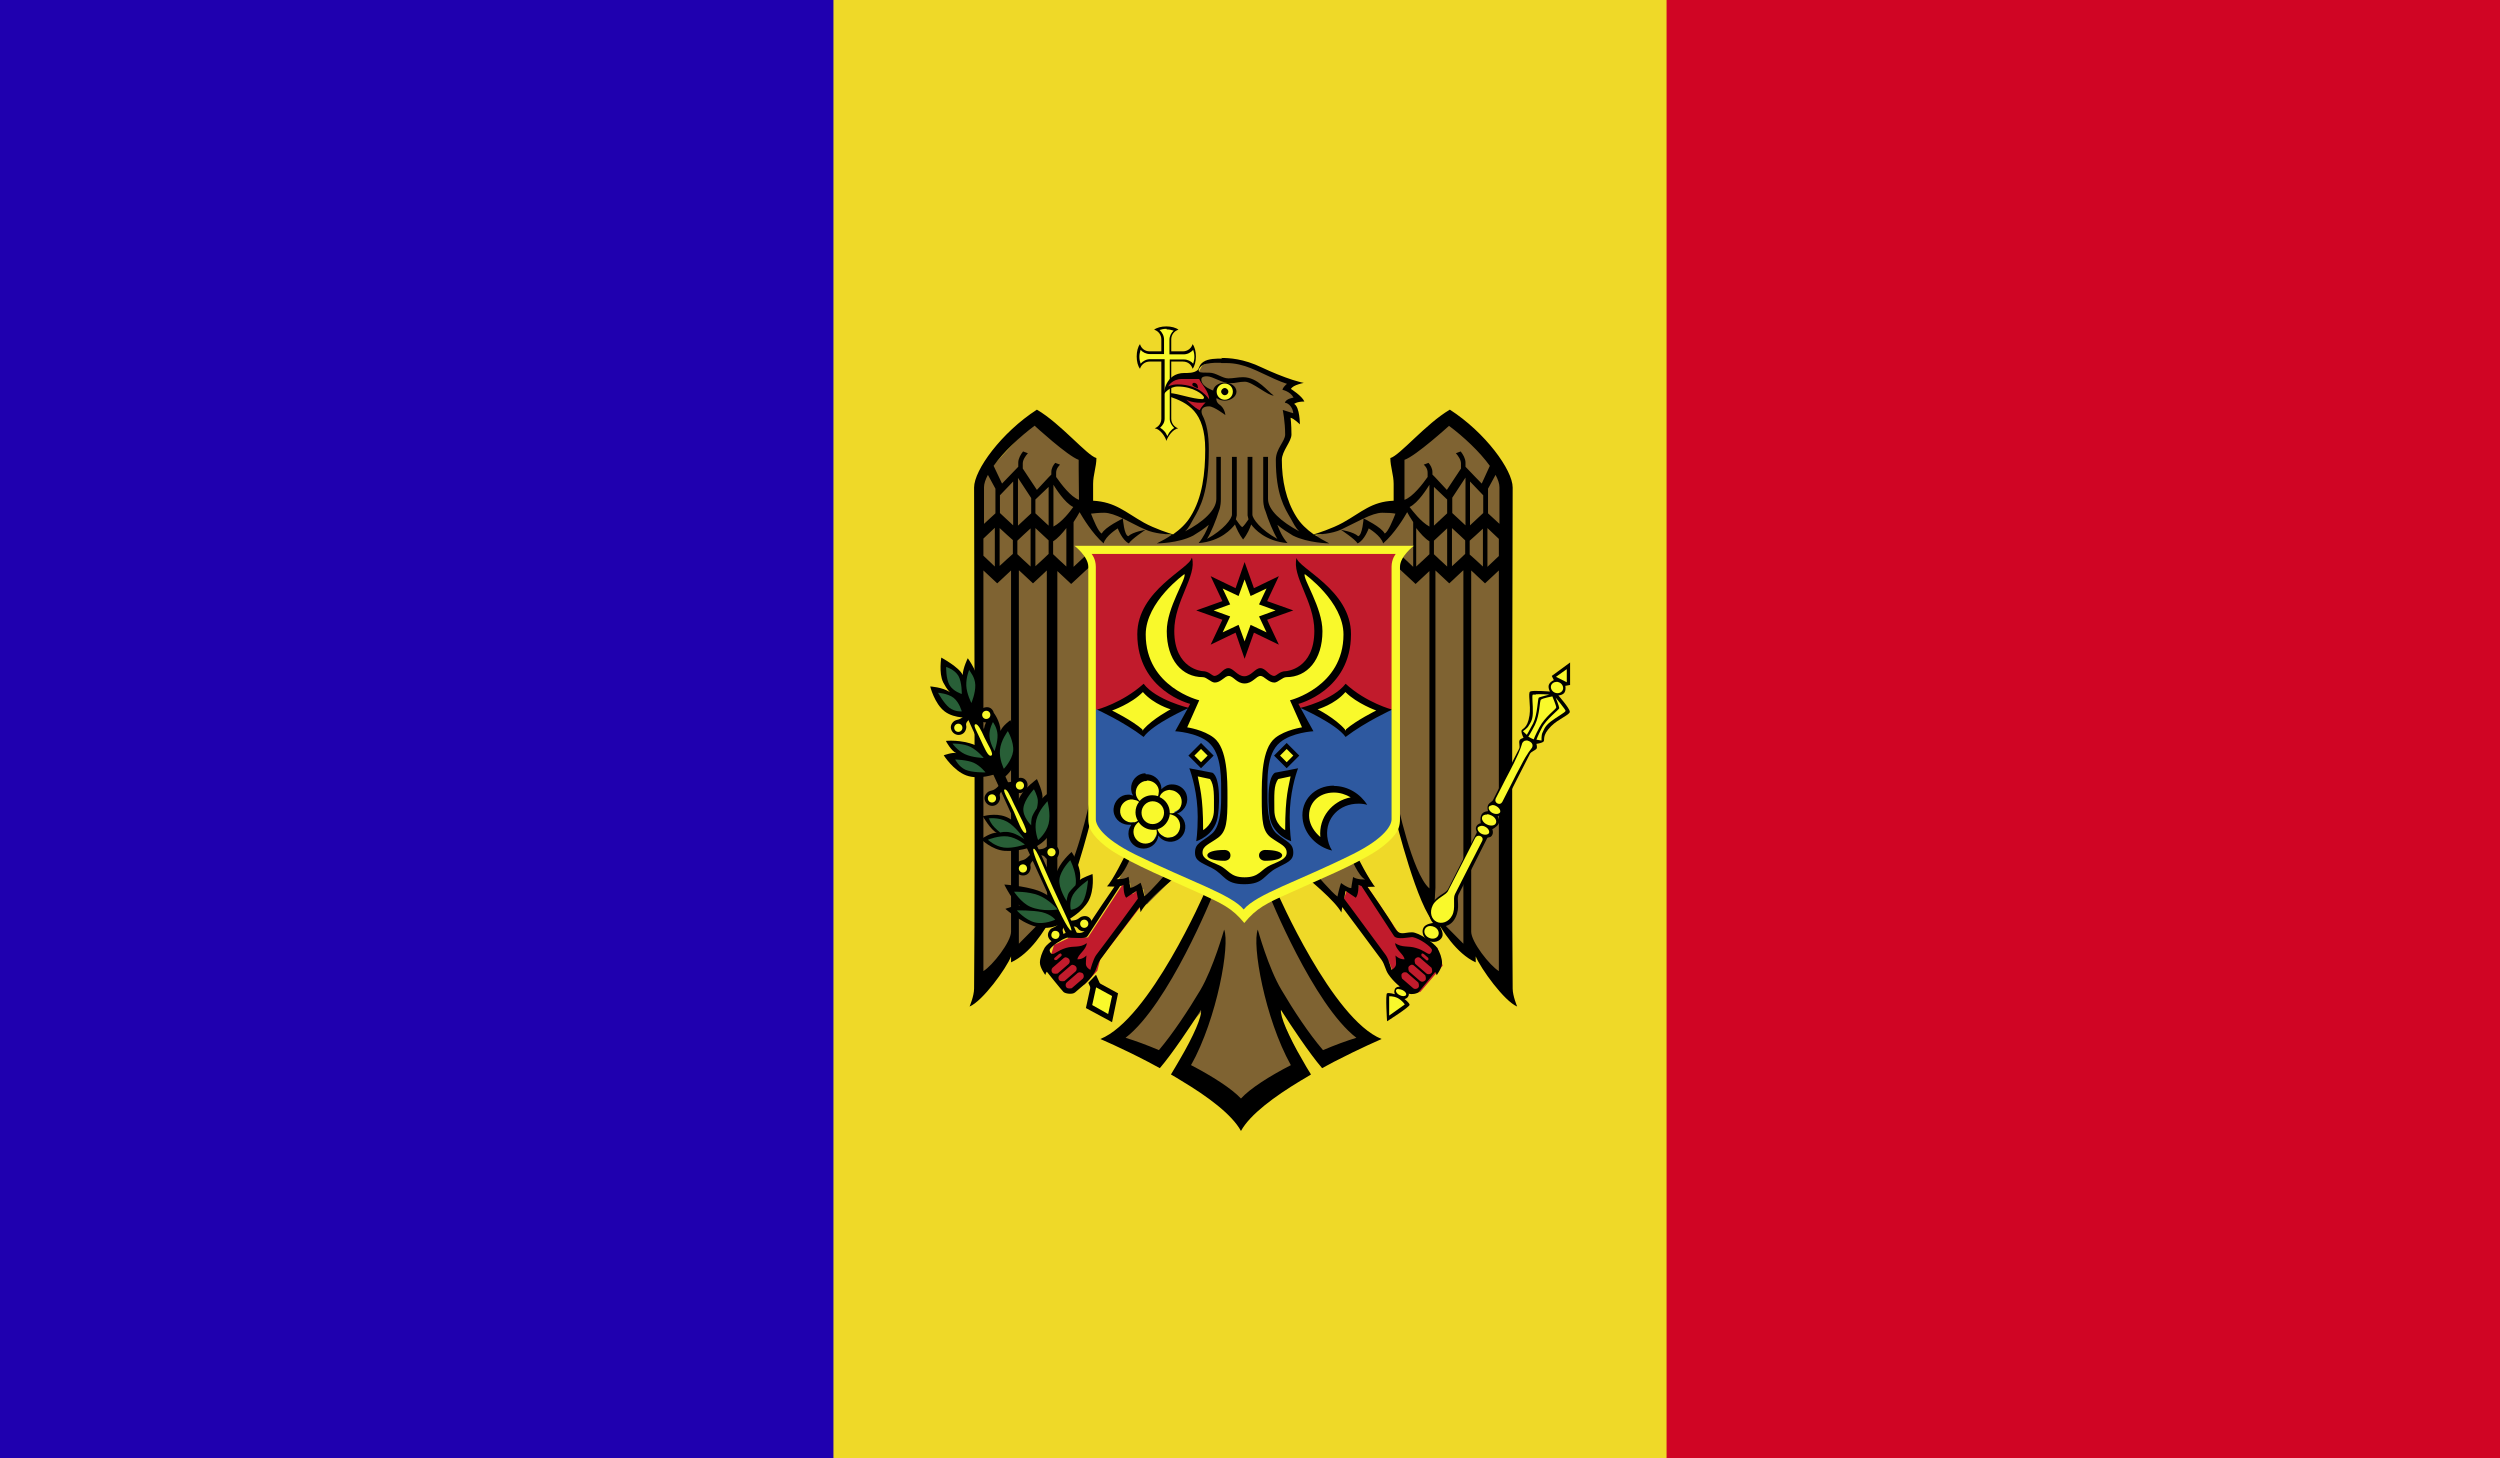 <?xml version="1.0" encoding="UTF-8"?><svg id="Ebene_2" xmlns="http://www.w3.org/2000/svg" xmlns:xlink="http://www.w3.org/1999/xlink" viewBox="0 0 83.18 48.52"><defs><style>.cls-1{fill:none;}.cls-2{clip-path:url(#clippath);}.cls-3{fill:#f9f92b;}.cls-4{fill:#efd928;}.cls-5{fill:#7f6332;}.cls-6{fill:#d00524;}.cls-7{fill:#c11b2c;}.cls-8{fill:#1f00af;}.cls-9{fill:#285f37;}.cls-10{fill:#2e59a0;}.cls-11{clip-path:url(#clippath-1);}</style><clipPath id="clippath"><rect class="cls-1" width="83.18" height="48.52"/></clipPath><clipPath id="clippath-1"><rect class="cls-1" width="83.18" height="48.52"/></clipPath></defs><g id="Layer_1"><g class="cls-2"><rect class="cls-4" width="83.18" height="48.52"/><rect class="cls-8" width="27.73" height="48.52"/><rect class="cls-6" x="55.45" width="27.73" height="48.52"/><g class="cls-11"><path d="M38.81,10.86c-.17,0-.32,.04-.41,.11,.14,.04,.24,.17,.24,.32v.4h-.39c-.16,0-.28-.1-.32-.24-.07,.09-.11,.24-.11,.41s.04,.32,.11,.41c.04-.14,.17-.24,.32-.24h.39v1.9c0,.15-.09,.27-.22,.32,.19,.03,.35,.28,.39,.42,.04-.14,.21-.39,.39-.42-.13-.04-.23-.17-.23-.32v-1.9h.39c.16,0,.28,.1,.32,.24,.07-.09,.11-.24,.11-.41s-.04-.32-.11-.41c-.04,.14-.17,.24-.32,.24h-.39v-.4c0-.15,.1-.28,.24-.32-.09-.07-.24-.11-.41-.11"/><path class="cls-3" d="M38.81,10.94c-.09,0-.17,.02-.23,.04,.09,.08,.15,.19,.15,.32v.4s0,0,0,.02v.06h-.06s-.01,0-.01,0h-.4c-.13,0-.24-.06-.31-.14-.02,.07-.04,.14-.04,.23s.02,.17,.04,.23c.08-.09,.19-.15,.32-.15h.48s0,.02,0,.02v.04s0,.01,0,.02v1.9c0,.12-.06,.22-.15,.3,.06,.04,.11,.08,.16,.14,.04,.05,.05,.09,.08,.14,.03-.05,.04-.09,.08-.14,.04-.05,.09-.1,.15-.13-.08-.08-.15-.18-.15-.3v-1.98h.06s.01,0,.02,0h.39c.13,0,.24,.06,.31,.14,.02-.07,.04-.14,.04-.23s-.02-.17-.04-.23c-.08,.09-.19,.15-.32,.15h-.39s-.01,0-.02,0h-.06v-.06s0-.01,0-.02v-.4c0-.13,.06-.24,.14-.31-.07-.02-.14-.04-.23-.04"/><polygon class="cls-5" points="39.11 17.84 38.45 17.69 37.09 16.97 36.22 16.92 36.16 15.24 34.5 13.91 32.81 15.74 32.57 16.27 32.64 32.89 33.74 31.57 33.97 31.62 35.1 30.4 36.06 27.97 36.35 26.97 37.64 28.5 37.15 29.4 37.6 29.37 37.63 29.75 38.04 29.58 38.15 30.1 39.06 29.19 40.31 29.8 37.93 34.04 37.08 34.67 38.61 35.24 40.18 33.42 39.95 34.62 39.49 35.78 41.39 36.88 43.46 35.65 42.45 33.52 42.78 33.37 44.12 35.31 45.58 34.59 43.68 32.36 42.43 29.69 43.75 29.25 44.65 30.12 44.78 29.55 45.26 29.78 45.2 29.32 45.68 29.42 45.09 28.5 46.57 27.26 47.5 30.18 48.88 31.75 49.17 31.71 50.17 32.95 50.16 15.83 48.32 13.88 46.52 15.35 46.6 16.92 45.79 16.95 44.59 17.57 43.92 17.79 43.6 17.85 43.19 17.4 42.64 16.3 42.6 15.21 42.94 14.5 42.88 13.83 43.19 13.83 42.99 13.38 43.26 13.27 42.86 12.92 43 12.75 41.48 12.1 40.32 12.02 40 12.16 39.85 12.44 40.16 13.31 39.83 13.64 40.15 14.28 40.17 15.67 39.91 16.85 39.38 17.74 39.11 17.84"/><polygon class="cls-7" points="37.35 29.43 36.2 31.19 35.64 31.17 35.07 31.44 34.88 32.07 34.97 32.35 35.59 33.03 36.1 32.74 36.51 32.3 36.61 31.91 38.06 30.02 37.99 29.55 37.67 29.75 37.55 29.37 37.35 29.43"/><polygon class="cls-7" points="44.69 29.96 46.23 32.03 46.38 32.44 47.06 33.05 47.26 33 48 32.13 47.83 31.54 47.14 31.12 46.62 31.17 45.45 29.43 45.25 29.35 45.17 29.69 44.83 29.58 44.69 29.96"/><path d="M40.67,11.93c-.19,0-.47,0-.63,.11-.15,.1-.14,.23-.19,.27-.12,.11-.34,.1-.44,.1-.66,0-.69,.71-.69,.71,0,0,.17-.26,.47-.26,.5,0,.87,.27,.87,.37,0,.04-.05,.05-.05,.05-.33,0-.82-.19-1.08-.2v.1s0,0,.01,0c0,0,0,0-.01,0v.02c.58,.2,1.17,.49,1.17,1.75,0,.79-.09,1.6-.49,2.24-.14,.23-.34,.42-.58,.59-.11-.03-.61-.19-.97-.39-.62-.35-.95-.69-1.69-.73v-.56c0-.3,.11-.57,.11-.86-.31-.08-1.18-1.14-1.98-1.61-1.18,.76-2.09,2.01-2.09,2.59,0,0,.04,12.36,0,16.67,0,.25-.15,.6-.15,.6,.43-.18,1.22-1.26,1.38-1.67v.2c.65-.3,1.12-1.07,1.34-1.48,0,.06,.01,.2,.01,.2,.58-.51,1.32-3.51,1.32-3.51l-.04-.63s-.51,2.45-1.09,2.96v-10.56l.46,.43,.7-.65v-.5l-.62,.58v-1.49c.09-.14,.16-.25,.2-.33,.1,.17,.42,.71,.8,1.04,.06-.25,.47-.5,.47-.5,0,0,.15,.4,.37,.5,.08-.14,.55-.45,.55-.45,0,0-.41,.06-.57,.21-.14-.03-.18-.59-.18-.59,0,0-.6,.29-.7,.5-.11-.03-.29-.48-.36-.66,.1-.01,.25-.03,.44-.03,.17,0,.39,.08,.62,.19,.25,.12,.51,.27,.75,.37,.3,.14,.75,.16,.88,.17-.15,.11-.32,.2-.5,.29,0,0,.71,0,1.21-.26,.18-.11,.37-.23,.52-.36-.07,.19-.18,.42-.34,.61,.74-.06,1.1-.48,1.21-.62,.05,.13,.14,.33,.27,.5,.14-.17,.23-.38,.27-.5,.1,.14,.47,.56,1.21,.62-.17-.19-.27-.42-.34-.61,.16,.14,.34,.25,.52,.36,.5,.25,1.21,.26,1.21,.26-.18-.09-.35-.19-.5-.29,.13,0,.59-.03,.89-.17,.23-.11,.5-.25,.75-.37,.23-.11,.45-.19,.62-.19,.19,0,.34,.01,.44,.03-.07,.18-.25,.63-.36,.66-.1-.21-.7-.5-.7-.5,0,0-.04,.56-.18,.59-.16-.15-.57-.21-.57-.21,0,0,.47,.31,.55,.45,.23-.1,.37-.5,.37-.5,0,0,.41,.24,.48,.5,.38-.33,.7-.86,.8-1.04,.05,.09,.11,.2,.2,.33v1.49l-.62-.58v.5l.7,.65,.46-.43v10.56c-.58-.5-1.09-2.96-1.09-2.96l-.04,.63s.74,3,1.32,3.51c0,0,0-.15,.01-.2,.21,.4,.69,1.18,1.34,1.48v-.2c.17,.41,.95,1.49,1.38,1.67,0,0-.15-.35-.15-.6-.04-4.31,0-16.67,0-16.67,0-.58-.91-1.83-2.09-2.59-.8,.47-1.67,1.53-1.98,1.61,0,.29,.11,.56,.11,.86v.56c-.74,.03-1.06,.38-1.69,.73-.36,.2-.87,.36-.97,.39-.24-.17-.44-.36-.58-.59-.34-.54-.48-1.21-.48-1.89,0-.29,.32-.61,.32-.84,0-.35-.03-.56-.03-.56,.11,.02,.31,.22,.31,.22,0,0,0-.58-.19-.68,0,0,.08-.08,.34-.08-.08-.19-.45-.42-.45-.42,.02-.03,.05-.06,.1-.09,.09-.05,.23-.09,.33-.11-.11-.02-.23-.06-.37-.1-.31-.1-.68-.25-1.02-.41-.62-.3-1.1-.32-1.36-.32m.01,.17c.06,0,.11,0,.16,0,.61,0,1.04,.28,1.61,.53,.15,.07,.29,.12,.41,.16-.08,.07-.14,.14-.15,.2,0,0,.26,.05,.37,.26,0,0-.25,.03-.29,.17,.14,.01,.27,.18,.28,.35l-.35-.11s.08,.39,.08,.82c0,.22-.31,.47-.31,.84,0,1.16,.29,1.6,.5,1.96,.08,.14,.15,.3,.28,.42-.6-.32-1.04-.71-1.04-1.08v-1.4h-.16v1.4c0,.27,.07,.39,.07,.39,.09,.3,.28,.75,.4,.94-.55-.3-.83-.67-.83-.81v-1.92h-.16v1.95l.03,.13c-.07,.1-.15,.22-.21,.26-.06-.04-.14-.16-.21-.26l.03-.13v-1.95h-.16v1.92c0,.14-.28,.51-.83,.81,.12-.18,.31-.64,.4-.94,0,0,.06-.12,.06-.39v-1.4h-.15v1.4c0,.37-.44,.77-1.04,1.08,.13-.12,.2-.28,.28-.42,.23-.39,.51-.89,.51-2.3,0-.53-.08-.89-.21-1.14-.04-.08-.1-.3,.22-.3,.16,0,.54,.29,.54,.29,0,0-.01-.23-.21-.36-.03-.02-.09-.09-.09-.16,0-.05,.08-.17,.15-.2,.04-.02-.65-.14-.65-.46,0-.06,.04-.11,.19-.11,.19,0,.5,.23,.77,.23,.2,0,.28-.05,.49-.05,.25,0,.78,.48,.96,.46-.2-.13-.53-.61-1.02-.61-.17,0-.33,.04-.49,.04-.2,0-.41-.19-.63-.19-.15,0-.31,0-.34-.03-.04-.07,0-.11,.04-.16,.07-.1,.29-.13,.49-.14,.06,0,.12,0,.18,0m-6.18,2.1h0s1.09,1,1.46,1.13v.34s.01,.99,.01,.99c-.27-.09-.6-.53-.76-.76v-.14c0-.13,.08-.22,.13-.27l-.16-.06c-.06,.07-.13,.17-.13,.31v.08l-.05,.05-.03,.03-.4,.43-.47-.71v-.17c0-.12,.09-.25,.17-.34l-.16-.06c-.08,.1-.16,.24-.16,.37v.14c-.11,.11-.54,.56-.54,.56,0,0-.22-.46-.28-.59,.33-.46,.87-.97,1.37-1.34m13.77,0c.5,.37,1.04,.88,1.37,1.34-.06,.13-.27,.59-.27,.59,0,0-.43-.44-.54-.56v-.14c0-.13-.08-.27-.16-.37l-.16,.06c.08,.09,.17,.22,.17,.34v.17l-.47,.71-.4-.43-.03-.03-.05-.05v-.08c0-.13-.07-.24-.13-.31l-.16,.06c.06,.05,.13,.14,.13,.27v.14c-.16,.23-.5,.67-.77,.76v-1.33c.38-.13,1.48-1.13,1.48-1.13h0Zm-15.33,1.64l.25,.46v.82l-.38,.35v-1.22c0-.12,.05-.26,.13-.41m16.89,0c.08,.15,.13,.29,.13,.41v1.22l-.38-.35v-.82l.25-.46Zm-15.89,.1l.44,.67v.51l-.44,.41v-1.58Zm14.89,0v1.58l-.44-.41v-.51l.44-.67Zm-15.05,.12v1.46l-.44-.41v-.59l.44-.46Zm15.2,0l.44,.46v.59l-.44,.41v-1.46Zm-13.86,.11c.07,.11,.37,.6,.66,.74-.1,.14-.37,.5-.66,.65v-1.39Zm12.51,0v1.39c-.29-.16-.55-.51-.66-.65,.29-.14,.59-.63,.66-.74m-12.67,.07v1.29l-.44-.41v-.46l.44-.42Zm12.82,0l.44,.42v.46l-.44,.41v-1.29Zm-14.61,1.37v1.28l-.38-.36v-.57l.38-.36Zm16.39,0l.38,.36v.57l-.38,.36v-1.28Zm-16.23,0l.25,.23,.19,.17v.46l-.19,.17-.25,.23v-1.28Zm1.03,0v1.28l-.25-.23-.19-.18v-.45l.19-.18,.25-.23Zm.16,0l.44,.41v.45l-.19,.18-.25,.23v-1.28Zm1.03,0v1.28l-.25-.23-.19-.18v-.43c.15-.09,.3-.26,.44-.44m11.64,0c.14,.18,.29,.35,.44,.44v.43l-.19,.18-.25,.23v-1.28h0Zm1.03,0v1.28l-.25-.23-.19-.18v-.45l.44-.41Zm.16,0l.25,.23,.19,.18v.45l-.19,.18-.25,.23v-1.28Zm1.03,0v1.28l-.25-.23-.19-.17v-.46l.19-.17,.25-.23Zm-15.43,1.41l.46,.43,.46-.43v10.56s.03,.52,.05,.87c-.21,.21-.98,.99-.98,.99v-12.42Zm14.78,0v12.42s-.77-.78-.98-.99c.02-.34,.05-.87,.05-.87v-10.56l.46,.43,.46-.43Zm-15.05,0v12.02c0,.34-.62,1.13-.92,1.31v-13.33l.46,.43,.46-.43Zm15.31,0l.46,.43,.46-.43v13.33c-.3-.18-.92-.97-.92-1.31v-12.02Zm-11.5,9.45s-.44,.9-.62,1.06c0,0,.12,.01,.25,.01-.08,.12-.7,1.01-.89,1.34-.18,.31-.31,.17-.59,.17-.23,0-.75,.37-.84,.52-.09,.16-.16,.35-.16,.5,0,.17,.18,.41,.18,.41,.02-.08,.05-.11,.05-.11,0,0,.48,.6,.55,.67,.05,.06,.3,.1,.39,.02,.22-.2,.43-.33,.62-.62,.1-.15,.11-.31,.22-.47,.38-.53,1.14-1.53,1.31-1.76,.01,.06,.02,.12,.03,.18,.2-.4,1.14-1.15,1.14-1.15l-.26-.17s-.57,.66-.75,.79c0,0-.08-.33-.13-.45,0,0-.22,.16-.34,.17,0,0-.04-.22-.06-.37-.15,.1-.4,.08-.4,.08,.22-.1,.48-.74,.48-.74l-.18-.09h0Zm7.68,0l-.19,.09s.26,.64,.48,.74c0,0-.25,.02-.4-.08-.03,.15-.06,.37-.06,.37-.12,0-.34-.17-.34-.17-.05,.12-.12,.45-.12,.45-.18-.12-.75-.79-.75-.79l-.26,.17s.94,.76,1.14,1.15c.01-.07,.02-.12,.03-.18,.17,.23,.93,1.24,1.31,1.76,.11,.16,.12,.32,.22,.47,.19,.28,.4,.42,.62,.62,.09,.08,.33,.04,.39-.02,.07-.08,.55-.67,.55-.67,0,0,.04,.03,.05,.11,0,0,.18-.24,.18-.41,0-.16-.07-.35-.16-.5-.09-.15-.61-.52-.84-.52-.28,0-.41,.14-.59-.17-.19-.34-.81-1.23-.89-1.34,.13,0,.25-.01,.25-.01-.17-.16-.62-1.06-.62-1.06m-7.75,1.02s0,.31,.09,.41l.34-.23s.02,.11,.05,.26c-.14,.2-.97,1.33-1.39,1.88-.1,.14-.19,.49-.19,.49,0,0-.15-.07-.15-.2s.02-.28,.02-.28c0,0-.11,.13-.3,.13,0-.15,.3-.32,.31-.54-.23,.17-.43,.08-.69,.16-.29,.09-.37,.21-.46,.2-.05,0-.1-.09-.08-.15,.04-.09,.39-.36,.64-.41,.06-.01,.53,.1,.62-.04,.39-.6,1.02-1.57,1.08-1.66,.04,0,.08-.02,.11-.04m7.81,0s.07,.03,.11,.04c.06,.09,.69,1.07,1.08,1.66,.09,.15,.56,.03,.62,.04,.25,.05,.6,.31,.64,.41,.02,.05-.03,.14-.08,.15-.09,0-.17-.12-.45-.2-.26-.08-.46,0-.69-.16,.01,.22,.31,.39,.31,.54-.19,0-.3-.13-.3-.13,0,0,.02,.15,.02,.28s-.15,.2-.15,.2c0,0-.09-.35-.19-.49-.41-.55-1.24-1.69-1.39-1.88,.03-.15,.05-.26,.05-.26l.34,.23c.1-.11,.09-.41,.09-.41m-5.11,.22s-1.84,4.24-3.48,4.89c0,0,.71,.3,1.59,.76,.13,.07,.26,.14,.39,.21,.11-.13,.23-.28,.34-.43,.52-.7,1.03-1.51,1.03-1.51,.04,.21-.24,.86-.71,1.66-.09,.16-.19,.32-.29,.49,.12,.07,.24,.14,.35,.21,.87,.52,1.68,1.12,1.98,1.67,.3-.55,1.12-1.15,1.98-1.67,.12-.07,.24-.14,.35-.21-.11-.17-.2-.33-.29-.49-.47-.8-.74-1.45-.71-1.66,0,0,.51,.81,1.03,1.51,.11,.15,.23,.3,.34,.43,.13-.07,.26-.14,.39-.21,.87-.45,1.59-.76,1.59-.76-1.64-.65-3.48-4.89-3.48-4.89l-.27,.08s1.47,3.66,2.91,4.77c-.33,.1-.71,.24-1.11,.41-.48-.56-.98-1.32-1.38-2-.44-.73-.79-2.01-.79-2.01-.2,.49,.23,2.95,1.1,4.51-.72,.37-1.36,.78-1.66,1.11-.31-.33-.95-.74-1.66-1.11,.87-1.56,1.3-4.02,1.1-4.51,0,0-.36,1.28-.79,2.01-.4,.67-.9,1.43-1.38,2-.4-.17-.78-.31-1.11-.41,1.44-1.11,2.91-4.77,2.91-4.77l-.27-.08Zm-4.82,2.04s.03,0,.04,.02c.02,.02,.02,.05,0,.07l-.15,.13s-.05,.01-.07,0c-.02-.02-.02-.05,0-.07l.15-.13s.02-.01,.04-.01m12.05,0s.03,0,.04,.01l.15,.13s.02,.05,0,.07c-.02,.02-.05,.03-.07,0l-.15-.13s-.02-.05,0-.07c0-.01,.02-.02,.04-.02m-11.89,.13s.08,.01,.11,.05c.05,.05,.04,.13,0,.17l-.37,.32s-.13,.03-.17-.02c-.05-.05-.04-.13,0-.17l.37-.32s.04-.03,.07-.03m11.7,0s.02,0,.03,0c.02,0,.05,.01,.07,.03l.37,.32s.05,.12,0,.17c-.04,.05-.12,.06-.17,.02l-.37-.32s-.05-.12,0-.17c.02-.03,.05-.04,.08-.05m-11.49,.25s.08,.01,.11,.05c.05,.05,.04,.13,0,.17l-.37,.32s-.12,.03-.17-.02c-.05-.05-.04-.13,0-.17l.37-.32s.04-.03,.06-.03m11.28,0s.02,0,.03,0c.02,0,.04,.01,.06,.03l.37,.32s.05,.12,0,.17c-.05,.05-.12,.06-.17,.02l-.37-.32s-.05-.12,0-.17c.02-.02,.05-.04,.08-.05m-11.04,.25s.08,.01,.11,.04c.04,.05,.04,.13,0,.17l-.37,.32s-.12,.03-.17-.02c-.05-.05-.04-.13,0-.17l.37-.32s.04-.02,.06-.02m10.81,0s.02,0,.03,0c.02,0,.04,0,.06,.02l.37,.32s.05,.12,0,.17c-.04,.05-.12,.06-.17,.02l-.37-.32s-.05-.12,0-.17c.02-.02,.05-.04,.08-.04"/><polygon points="36.34 32.58 37.2 33.05 37 34.01 36.13 33.54 36.34 32.58"/><path d="M32.33,23.38l-.31,.14,3.51,7.68h.37l-3.57-7.82Zm4.13,9.06l-.25,.26,.16,.35,.31-.14-.21-.47Z"/><polygon class="cls-3" points="36.47 32.85 37 33.14 36.87 33.74 36.34 33.44 36.47 32.85"/><path d="M33.42,29.44s.3,.61,.52,.69c-.12-.03-.49,.11-.49,.11,0,0,.66,.59,1.23,.63,.48,.03,.71-.21,.71-.21l-.1-.51s-.29-.35-.76-.52c-.47-.16-1.11-.2-1.11-.2"/><path d="M35.65,28.35s-.41,.35-.52,.75c-.11,.4,.07,.86,.07,.86l.34,.64s.47-.25,.68-.63c.2-.38,.13-.89,.13-.89,0,0-.38,.14-.42,.2,.08-.42-.28-.94-.28-.94"/><path d="M34.34,28.18s-.46,.16-.91,.13c-.43-.03-.79-.39-.79-.39,0,0,.36-.24,.53-.21-.19-.07-.47-.55-.47-.55,0,0,.4-.12,.75,.01,.35,.13,.66,.52,.66,.52l.23,.49Z"/><path d="M34.5,25.92s.23,.48,.18,.65c.07-.11,.34-.28,.34-.28,0,0,.16,.78,0,1.26-.16,.48-.64,.66-.64,.66l-.53-1.03s-.08-.38,.09-.68c.17-.3,.55-.57,.55-.57h0Z"/><path d="M31.48,24.65s.5-.05,.96,.14c.38,.16,.5,.45,.5,.45l.19,.51s-.55,.21-.98,.05c-.43-.16-.75-.67-.75-.67,0,0,.3-.11,.42-.07-.17-.07-.34-.39-.34-.39"/><path d="M33.06,23.71s.22,.28,.23,.61c.06-.17,.33-.36,.33-.36,0,0,.28,.68,.22,1.17-.06,.49-.47,.77-.47,.77l-.51-.96s-.17-.39-.12-.7c.05-.31,.31-.52,.31-.52"/><path d="M31.32,21.87s-.09,.52,.06,.83c.14,.27,.23,.33,.23,.33-.26-.17-.66-.19-.66-.19,0,0,.14,.57,.48,.83,.34,.26,.86,.2,.86,.2,0,0,.34-.46,.32-.95-.02-.49-.41-1.02-.41-1.02,0,0-.16,.32-.17,.56-.1-.25-.71-.58-.71-.58Z"/><path class="cls-9" d="M31.48,22.19s-.01,.38,.11,.6c.13,.22,.41,.3,.41,.3,0,0,.01-.38-.11-.6-.13-.22-.41-.3-.41-.3"/><path class="cls-9" d="M31.21,23.05s.33,.02,.52,.17c.19,.15,.27,.45,.27,.45,0,0-.22,.02-.41-.12-.19-.15-.38-.5-.38-.5"/><path class="cls-9" d="M32.25,22.28s-.11,.25-.1,.53c.01,.27,.17,.58,.17,.58,0,0,.14-.33,.13-.6-.01-.27-.17-.43-.21-.51"/><path class="cls-9" d="M31.69,24.74s.16,.23,.41,.35c.25,.12,.63,.13,.63,.13,0,0-.19-.24-.44-.37-.25-.12-.6-.11-.6-.11"/><path class="cls-9" d="M31.78,25.27s.12,.24,.34,.34c.22,.1,.67,.09,.67,.09,0,0-.17-.22-.39-.32-.22-.1-.62-.11-.62-.11"/><path class="cls-9" d="M33.04,24.02s-.13,.22-.12,.46c.01,.24,.17,.51,.17,.51,0,0,.11-.3,.1-.54-.01-.24-.15-.42-.15-.42"/><path class="cls-9" d="M33.53,24.33s-.23,.3-.26,.62c-.03,.31,.13,.63,.13,.63,0,0,.27-.28,.31-.59,.03-.31-.18-.67-.18-.67"/><path class="cls-9" d="M32.9,27.22s.03,.11,.12,.23,.26,.25,.26,.25c0,0,.16-.05,.35,0,.2,.04,.45,.22,.45,.22,0,0-.28-.42-.57-.58-.29-.16-.62-.11-.62-.11"/><path class="cls-9" d="M32.87,27.94s.36-.15,.66-.11c.3,.04,.57,.27,.57,.27,0,0-.4,.14-.7,.1-.3-.04-.53-.26-.53-.26"/><path class="cls-9" d="M34.4,26.26s-.32,.34-.35,.63c-.03,.29,.26,.57,.26,.57,0,0-.01-.19,.04-.31,.05-.12,.15-.26,.15-.26,0,0,.04-.15,.03-.27-.02-.17-.13-.36-.13-.36"/><path class="cls-9" d="M34.86,26.65s-.3,.3-.38,.63c-.08,.33,.06,.67,.06,.67,0,0,.27-.22,.35-.54,.08-.33-.04-.76-.04-.76"/><path class="cls-9" d="M35.61,28.62s.14,.28,.17,.52c.04,.24,0,.32,0,.32,0,0-.14,.14-.2,.22-.08,.11-.09,.3-.09,.3,0,0-.28-.42-.24-.73,.04-.31,.36-.63,.36-.63"/><path class="cls-9" d="M36.21,29.28s-.36,.24-.51,.49c-.14,.25-.07,.5-.07,.5,0,0,.26-.02,.4-.27,.14-.25,.17-.71,.17-.71"/><path class="cls-9" d="M33.83,30.29s.52-.01,.84,.06c.32,.08,.44,.25,.44,.25,0,0-.36,.17-.68,.09-.32-.08-.6-.4-.6-.4"/><path class="cls-9" d="M33.74,29.67s.24,.37,.54,.5c.42,.18,.91,.09,.91,.09,0,0-.26-.32-.63-.47-.36-.14-.82-.12-.82-.12"/><path d="M35.42,30.64v.19c.33,0,.37-.03,.45,.07,.05,.07,.18,.12,.31,.06,.13-.06,.18-.21,.13-.34-.06-.13-.18-.16-.29-.13-.07,.01-.12,.07-.18,.1-.11,.06-.42,.05-.42,.05"/><path class="cls-3" d="M36.2,30.68h0c.03,.07,0,.15-.07,.18-.07,.03-.15,0-.18-.07h0c-.03-.07,0-.15,.07-.18,.07-.03,.15,0,.18,.07h0Z"/><path d="M35.39,30.5l.15,.11c-.16,.27-.21,.29-.17,.41,.03,.08,0,.22-.11,.29-.12,.08-.28,.04-.35-.07-.08-.12-.04-.23,.04-.32,.05-.05,.12-.06,.18-.1,.11-.07,.26-.33,.26-.33"/><path class="cls-3" d="M35,31.18h0c.04,.06,.13,.08,.19,.04,.06-.04,.08-.13,.04-.19h0c-.04-.06-.13-.08-.19-.04-.06,.04-.08,.13-.04,.19h0Z"/><path d="M34.33,28.27v.19c.33,0,.37-.03,.45,.07,.05,.07,.18,.12,.31,.06,.13-.06,.18-.21,.13-.34-.06-.13-.18-.16-.29-.13-.07,.01-.12,.07-.18,.1-.11,.06-.42,.05-.42,.05"/><path class="cls-3" d="M35.11,28.3h0c.03,.07,0,.15-.07,.18-.07,.03-.15,0-.18-.07h0c-.03-.07,0-.15,.07-.18,.07-.03,.15,0,.18,.07h0Z"/><path d="M34.39,28.33l.13,.13c-.2,.24-.26,.25-.23,.38,.01,.08-.03,.22-.15,.27s-.28,0-.34-.13c-.06-.13,0-.24,.09-.31,.06-.04,.13-.04,.19-.07,.12-.05,.31-.29,.31-.29"/><path class="cls-3" d="M33.91,28.95h0c.03,.07,.11,.1,.18,.07,.07-.03,.1-.11,.07-.18h0c-.03-.07-.11-.1-.18-.07-.07,.03-.1,.11-.07,.18h0Z"/><path d="M33.28,26.04v.19c.33,0,.37-.03,.45,.07,.05,.07,.18,.12,.31,.06,.13-.06,.18-.21,.13-.34-.06-.13-.18-.16-.29-.13-.07,.01-.12,.07-.18,.1-.11,.06-.42,.05-.42,.05"/><path class="cls-3" d="M34.06,26.08h0c.03,.07,0,.15-.07,.18-.07,.03-.15,0-.18-.07h0c-.03-.07,0-.15,.07-.18,.07-.03,.15,0,.18,.07h0Z"/><path d="M33.37,26l.13,.13c-.2,.24-.26,.25-.23,.38,.02,.08-.03,.22-.15,.28-.13,.06-.28,0-.34-.13-.06-.13,0-.23,.09-.31,.06-.04,.13-.04,.19-.07,.12-.05,.31-.29,.31-.29"/><path class="cls-3" d="M32.88,26.62h0c.03,.07,.11,.1,.18,.07,.07-.03,.1-.11,.07-.18h0c-.03-.07-.11-.1-.18-.07-.07,.03-.1,.11-.07,.18h0Z"/><path d="M32.16,23.69v.19c.33,0,.37-.03,.45,.07,.05,.07,.18,.12,.31,.06,.13-.06,.18-.21,.13-.34-.06-.13-.18-.16-.29-.13-.07,.01-.12,.07-.18,.1-.11,.06-.42,.05-.42,.05"/><path class="cls-3" d="M32.94,23.73h0c.03,.07,0,.15-.07,.18-.07,.03-.15,0-.18-.07h0c-.03-.07,0-.15,.07-.18,.07-.03,.15,0,.18,.07h0Z"/><path d="M32.25,23.65l.13,.13c-.2,.24-.26,.25-.23,.38,.01,.08-.03,.22-.15,.27-.13,.06-.28,0-.34-.13-.06-.13,0-.24,.09-.31,.06-.04,.13-.04,.19-.07,.12-.05,.31-.29,.31-.29"/><path class="cls-3" d="M31.76,24.27h0c.03,.07,.11,.1,.18,.07,.07-.03,.1-.11,.07-.18h0c-.03-.07-.11-.1-.18-.07-.07,.03-.1,.11-.07,.18h0"/><path class="cls-3" d="M34.13,27.71c-.11,.05-.28-.44-.4-.71-.12-.27-.38-.7-.31-.73,.08-.04,.18,.19,.31,.47,.13,.28,.5,.93,.4,.97"/><path class="cls-3" d="M32.98,25.14c-.11,.05-.23-.27-.36-.54-.12-.27-.25-.47-.17-.5,.08-.04,.2,.2,.3,.43,.1,.22,.34,.57,.23,.61"/><path class="cls-3" d="M35.64,30.96c-.09,.02-.47-.78-.78-1.46s-.54-1.23-.47-1.26c.08-.04,.33,.61,.64,1.29,.31,.68,.68,1.42,.61,1.44"/><polygon class="cls-10" points="36.32 23.27 36.34 27.41 36.64 27.9 38.57 28.96 41.03 30.09 41.35 30.43 43.48 29.26 45.98 28.08 46.45 27.36 46.45 23.29 36.32 23.27"/><path class="cls-7" d="M36.2,18.29l.13,.37-.03,4.75,.18,.2,1.46,.17,1.58-.23s.92,.14,1.55,.24c0,0,.02,.09,.02,.09,0,0,.23-.04,.3-.05,.07,.01,.3,.05,.3,.05,0,0,.02-.09,.02-.09,.63-.1,1.55-.24,1.55-.24l1.58,.23,1.46-.17,.18-.2-.03-4.75,.13-.37h-1.75s-2,.03-3.44,.05c-1.44-.02-3.44-.04-3.44-.04h-1.75Z"/><polygon class="cls-3" points="36.71 23.58 37.5 23.27 38.05 22.84 38.43 23.25 39.19 23.56 38.57 23.92 38.02 24.4 37.54 24.04 36.71 23.58"/><polygon class="cls-3" points="44.73 22.87 44.37 23.25 43.61 23.56 44.33 24.01 44.78 24.42 45.28 24.01 46.09 23.61 45.26 23.27 44.73 22.87"/><polygon class="cls-3" points="41.39 18.95 41.15 19.67 40.46 19.33 40.77 20.03 40.1 20.29 40.77 20.53 40.48 21.22 41.13 20.89 41.39 21.6 41.65 20.89 42.3 21.17 42.01 20.53 42.68 20.29 42.03 20 42.32 19.31 41.65 19.64 41.39 18.95"/><polygon class="cls-3" points="43.23 18.83 43.44 19.6 43.78 20.58 43.83 21.51 43.44 22.18 42.75 22.46 42.37 22.58 41.91 22.34 41.41 22.65 40.86 22.32 40.41 22.63 40.12 22.44 39.62 22.37 39.05 21.77 38.93 20.7 39.62 18.79 38.76 19.48 38.02 20.48 38.02 21.79 38.55 22.68 39.5 23.3 39.77 23.37 39.31 24.21 40.1 24.44 40.51 24.85 40.72 25.66 40.67 27.41 40.43 27.81 39.91 28.17 39.88 28.5 40.46 28.86 40.96 29.27 41.7 29.29 42.34 28.84 42.89 28.53 42.75 28.05 42.18 27.6 42.06 26.21 42.22 24.83 43.06 24.3 43.49 24.16 43.04 23.3 43.73 23.06 44.49 22.39 44.85 21.05 44.64 20.24 44.11 19.57 43.23 18.83"/><polygon class="cls-3" points="39.96 24.81 40.29 25.15 39.98 25.46 39.66 25.14 39.96 24.81"/><polygon class="cls-3" points="42.83 24.78 42.5 25.12 42.8 25.45 43.16 25.14 42.83 24.78"/><polygon class="cls-3" points="43.07 25.66 42.48 25.8 42.32 26.15 42.31 27.11 42.56 27.64 42.89 27.79 42.85 26.53 43.07 25.66"/><polygon class="cls-3" points="39.72 25.67 39.93 26.74 39.93 27.76 40.23 27.55 40.43 27.08 40.47 26.27 40.32 25.78 39.72 25.67"/><polygon class="cls-3" points="45.2 26.52 44.5 26.19 43.84 26.33 43.49 26.74 43.45 27.39 43.94 27.97 44.06 28 44.05 27.38 44.58 26.66 45.2 26.52"/><polygon class="cls-3" points="38.61 26.29 38.54 26.01 38.17 25.79 37.86 25.91 37.7 26.24 37.78 26.52 37.46 26.49 37.2 26.74 37.16 27.07 37.34 27.29 37.59 27.37 37.74 27.36 37.62 27.66 37.71 27.95 38.01 28.12 38.34 28.04 38.52 27.7 38.81 27.89 39.16 27.82 39.38 27.48 39.23 27.15 39.06 27.02 39.3 26.89 39.4 26.5 39.07 26.13 38.76 26.18 38.61 26.29"/><path d="M39.65,18.56c-.05,.35-1.81,1.08-1.81,2.54,0,1.88,1.76,2.32,1.76,2.32l-.07,.13-.43,.78s.73,.04,1.11,.37c.46,.4,.42,1.24,.42,1.84,0,.48-.06,.99-.31,1.2-.33,.28-.56,.3-.56,.63,0,.28,.21,.33,.56,.51,.44,.23,.42,.54,1.08,.54s.64-.31,1.08-.54c.34-.18,.55-.24,.55-.51,0-.33-.22-.35-.55-.63-.25-.21-.31-.72-.31-1.2,0-.61-.05-1.45,.42-1.84,.39-.33,1.11-.37,1.11-.37l-.43-.78-.07-.13s1.75-.44,1.75-2.32c0-1.47-1.76-2.19-1.81-2.54-.17,.61,.59,1.44,.59,2.43,0,1.28-.94,1.34-.94,1.34-.22,0-.31,.16-.4,.16-.19-.02-.27-.26-.46-.26-.17,0-.3,.27-.53,.27s-.36-.27-.53-.27c-.18,0-.27,.24-.46,.26-.09,0-.18-.16-.4-.16,0,0-.94-.06-.94-1.34,0-.99,.76-1.83,.59-2.43m3.62,5s1.18,.52,1.49,.96c.67-.51,1.55-.91,1.55-.91,0,0-.85-.22-1.55-.86-.41,.54-1.49,.8-1.49,.8m-3.74,0s-1.08-.26-1.49-.8c-.71,.64-1.55,.86-1.55,.86,0,0,.88,.4,1.55,.91,.31-.44,1.49-.96,1.49-.96m1.87-4.86l-.3,.87-.83-.4,.39,.83-.87,.31,.87,.31-.39,.83,.83-.4,.3,.87,.31-.87,.83,.4-.39-.83,.87-.31-.87-.31,.39-.83-.83,.4-.31-.87Zm-2,.4c.07,.16-.59,1.11-.59,1.9,0,.96,.51,1.53,1.2,1.53,.13,0,.27,.18,.4,.18,.2,0,.33-.22,.46-.22,.16,0,.26,.25,.53,.25s.38-.25,.53-.25c.12,0,.26,.22,.46,.22,.12,0,.27-.18,.4-.18,.69,0,1.2-.57,1.2-1.53,0-.79-.66-1.74-.59-1.9,0,0,1.29,.92,1.29,2.01,0,1.75-1.78,2.19-1.78,2.19l.4,.9s-.55,.08-.89,.35c-.45,.36-.45,1.34-.45,2,0,.78,.03,1.11,.31,1.32,.3,.22,.52,.27,.52,.5,0,.2-.23,.28-.53,.41-.34,.15-.37,.41-.87,.41s-.52-.26-.87-.41c-.3-.13-.53-.21-.53-.41,0-.23,.22-.28,.52-.5,.28-.21,.31-.54,.31-1.32,0-.66,0-1.64-.45-2-.34-.27-.89-.35-.89-.35l.4-.9s-1.78-.43-1.78-2.19c0-1.09,1.29-2.01,1.29-2.01m2,.18l.2,.55,.53-.25-.25,.53,.55,.2-.55,.2,.25,.53-.53-.25-.2,.55-.2-.55-.53,.25,.25-.53-.55-.2,.55-.2-.25-.53,.53,.25,.2-.55Zm-3.38,3.75c.36,.41,.92,.57,.92,.57,0,0-.59,.31-.91,.67v.02s0,0-.01,0c0,0-.01,.01-.02,.02v-.04c-.34-.3-1.01-.63-1.01-.63,0,0,.64-.22,1.02-.61m6.75,0c.38,.38,1.02,.61,1.02,.61,0,0-.67,.33-1.01,.63v.04s-.01-.01-.02-.02c0,0,0,0-.01,0v-.02c-.32-.37-.91-.67-.91-.67,0,0,.57-.16,.92-.57m-4.8,1.69l-.42,.42,.42,.42,.42-.42-.42-.42Zm2.85,0l-.42,.42,.42,.42,.42-.42-.42-.42Zm-2.85,.2l.22,.22-.22,.22-.22-.22,.22-.22Zm2.85,0l.22,.22-.22,.22-.22-.22,.22-.22Zm-3.24,.64c.08,.21,.28,.85,.28,1.62,0,.53-.05,.81-.05,.81,0,0,.59-.17,.71-.78,.06-.28,.12-1.33-.17-1.5l-.78-.15Zm3.63,0l-.78,.15c-.29,.18-.22,1.22-.17,1.5,.12,.6,.71,.78,.71,.78,0,0-.05-.28-.05-.81,0-.77,.2-1.41,.28-1.62m-5.08,.17s-.07,0-.1,.01c-.27,.07-.43,.34-.36,.61,0,.04,.03,.08,.05,.12-.04-.01-.08-.02-.12-.03-.02,0-.04,0-.05,0-.25,0-.46,.21-.48,.47-.02,.28,.19,.51,.47,.53,.04,0,.08,0,.12,0-.02,.03-.04,.07-.06,.11-.1,.26,.02,.55,.28,.65,.26,.1,.55-.02,.65-.28,.02-.04,.02-.08,.03-.12,.02,.03,.05,.06,.08,.09,.21,.18,.53,.15,.7-.06,.18-.21,.15-.53-.06-.7-.03-.03-.07-.05-.1-.06,.04-.01,.08-.03,.11-.05,.23-.15,.3-.46,.16-.69-.1-.16-.28-.24-.46-.23-.08,0-.16,.03-.23,.08-.04,.02-.07,.05-.1,.08,0-.04,0-.08-.01-.12-.06-.23-.27-.39-.51-.38m1.72,.07l.42,.09c.15,.21,.13,.56,.13,1.03s-.36,.67-.36,.67c0-1.16-.12-1.44-.18-1.79m3.09,0c-.06,.35-.18,.63-.18,1.79,0,0-.36-.18-.36-.67s-.03-.82,.13-1.03l.42-.09Zm-4.78,.14c.18,0,.35,.11,.39,.29,.01,.04,.01,.09,0,.13,0,.03-.01,.07-.02,.1-.06-.02-.12-.03-.19-.03-.17,0-.32,.07-.42,.19-.03-.02-.05-.05-.07-.08-.02-.03-.04-.07-.05-.11-.05-.21,.08-.42,.28-.47,.03,0,.05,0,.08-.01m6.22,.16c-.64,0-1.11,.49-1.04,1.1,.05,.51,.47,.94,.98,1.06-.09-.14-.14-.3-.16-.47-.06-.61,.4-1.09,1.04-1.09,.1,0,.2,.01,.29,.04-.23-.37-.65-.63-1.11-.63m-5.44,.14c.12,0,.24,.07,.32,.18,.11,.18,.06,.42-.12,.54-.04,.02-.08,.04-.12,.05-.03,0-.07,0-.1,0v-.02c0-.23-.14-.43-.34-.52,.01-.03,.03-.07,.05-.1,.03-.03,.06-.06,.09-.08,.07-.04,.15-.06,.22-.06m5.44,.09c.2,0,.39,.06,.56,.16-.62,.12-1.07,.67-1.01,1.32-.2-.17-.34-.39-.37-.63-.05-.48,.3-.85,.82-.85m-6.7,.23s.09,.02,.13,.03c.03,.01,.06,.03,.09,.05-.08,.1-.12,.22-.12,.35,0,.1,.03,.2,.08,.28-.03,.02-.07,.04-.11,.05-.04,0-.08,.01-.12,.01-.21-.02-.38-.2-.36-.41,.01-.21,.2-.38,.42-.36m.66,.06c.21,0,.38,.17,.38,.38s-.17,.38-.38,.38-.37-.17-.37-.38,.17-.38,.37-.38m.56,.43s.07,.01,.11,.03c.04,.01,.07,.03,.11,.06,.16,.14,.18,.38,.05,.55-.14,.17-.38,.19-.55,.05-.03-.03-.06-.06-.08-.1-.02-.03-.03-.06-.04-.09,.22-.06,.38-.26,.41-.49m-1.03,.26c.1,.15,.28,.25,.47,.25,.04,0,.08,0,.12-.01,0,.04,.01,.07,.01,.11,0,.04,0,.08-.02,.12-.08,.2-.31,.29-.51,.21-.2-.08-.3-.31-.22-.51,.02-.04,.04-.08,.07-.11,.02-.03,.05-.05,.08-.07m2.85,.93c-.35,0-.57,.07-.57,.18s.22,.18,.57,.18c.09,0,.2-.05,.2-.18s-.11-.18-.2-.18m1.35,0c-.09,0-.2,.06-.2,.18s.11,.18,.2,.18c.35,0,.57-.07,.57-.18s-.22-.18-.57-.18"/><path class="cls-3" d="M35.75,18.16s.46,.35,.46,.7v8.4c0,.22,.07,.37,.18,.51,.11,.15,.34,.36,.58,.52,.74,.48,1.98,.99,2.92,1.42,.78,.36,1.1,.5,1.51,1,.41-.5,.73-.65,1.51-1,.94-.43,2.18-.93,2.92-1.42,.24-.16,.47-.37,.58-.52,.11-.14,.17-.29,.17-.51v-8.4c0-.35,.46-.7,.46-.7h-11.29Zm.59,.27h10.1s-.14,.16-.14,.43v8.4c0,.18-.19,.61-1.29,1.16-1.81,.9-3.21,1.33-3.63,1.84-.42-.51-1.81-.94-3.63-1.84-1.1-.55-1.29-.98-1.29-1.16v-8.4c0-.27-.14-.43-.14-.43"/><path d="M41.14,13.03c0,.16-.18,.3-.39,.3s-.39-.13-.39-.3,.18-.3,.39-.3,.39,.13,.39,.3h0Z"/><path class="cls-7" d="M38.87,12.85s.13-.24,.45-.24c.14,0,.58,0,.58,0,.06,.16,.33,.41,.33,.68,0,0-.28-.5-1.05-.5-.19,0-.32,.07-.32,.07"/><path d="M39.86,12.92s-.19-.06-.19-.12c0-.08,.09-.08,.15-.02,.04,.04,.04,.14,.04,.14"/><path class="cls-7" d="M40.12,13.38s-.17,.17-.2,.27c-.16-.06-.45-.35-.45-.35,0,0,.24,.14,.65,.09"/><path d="M52.23,22.05l-.6,.44,.07,.14s-.11,.04-.16,.14c-.05,.1,.03,.24,.03,.24,0,0-.57-.05-.66,0-.08,.05,.03,.45-.02,.79-.07,.47-.26,.43-.27,.52,0,.09,.07,.23,.07,.23,0,0-.11,.03-.13,.08-.04,.07,.03,.21-.02,.29-.25,.49-.62,1.21-.86,1.69-.03,.07-.13,.09-.17,.18-.04,.08,0,.2,0,.2,0,0-.16,0-.22,.12-.06,.12-.02,.28-.02,.28,0,0-.1,.01-.15,.11-.05,.11,.04,.16,.01,.21-.33,.64-.71,1.4-.95,1.87-.09,.17-.39,.2-.57,.55-.17,.34,.07,.58,.07,.58,0,0-.25,.02-.32,.16-.07,.13-.01,.34,.17,.43,.18,.09,.38,.02,.45-.12,.07-.13-.07-.35-.07-.35,0,0,.34,.05,.51-.29,.18-.35,.03-.61,.11-.78,.24-.46,.62-1.22,.95-1.87,.02-.05,.12,0,.17-.11,.05-.1,0-.19,0-.19,0,0,.15-.07,.21-.18,.06-.11-.03-.25-.03-.25,0,0,.12-.04,.16-.13,.05-.09,.01-.18,.05-.25,.24-.48,.61-1.2,.86-1.69,.04-.09,.19-.12,.23-.19,.02-.04-.01-.15-.01-.15,0,0,.16-.02,.23-.07,.07-.06-.07-.19,.26-.52,.24-.24,.63-.38,.62-.48,0-.11-.38-.54-.38-.54,0,0,.16-.01,.21-.11,.05-.1,.02-.21,.02-.21l.16-.03v-.75Zm-5.68,10.78c-.08,0-.13,.05-.14,.08-.02,.05-.03,.11,0,.17,0,0-.19-.06-.26-.03-.06,.03,0,.93,0,.93,0,0,.76-.48,.75-.55-.01-.07-.17-.19-.17-.19,.06-.01,.11-.05,.13-.1,.03-.05,.03-.19-.14-.28-.07-.03-.12-.04-.17-.04"/><path class="cls-3" d="M52.12,22.27l-.35,.25,.18,.09,.18,.09v-.43Zm-.35,.42c-.06,0-.12,.04-.15,.09-.05,.09,0,.21,.1,.26,.1,.05,.22,.02,.27-.07,.05-.09,0-.21-.1-.26-.04-.02-.08-.03-.12-.02m-.67,.42c-.05,0-.09,0-.1,0-.04,.03,.01,.35,0,.62-.01,.26-.09,.33-.14,.42-.04,.08-.19,.18-.19,.18l.13,.12s.08-.13,.21-.38c.15-.3,.15-.83,.19-.86,.04-.02,.35-.1,.35-.1,0,0-.29-.02-.45-.01m.55,.07s-.33,.06-.38,.11c-.05,.04-.03,.49-.2,.84-.15,.29-.22,.39-.22,.39l.09,.05,.09,.04s.04-.12,.19-.4c.18-.35,.55-.6,.56-.66,0-.06-.13-.37-.13-.37m.11,.04s.12,.3,.12,.35c0,.05-.43,.36-.58,.66-.13,.25-.18,.39-.18,.39l.17,.03s-.01-.18,.03-.26c.05-.09,.06-.2,.26-.36,.22-.17,.51-.32,.51-.37,0-.04-.33-.44-.33-.44m-.99,1.43c-.06,0-.09,.04-.12,.08-.03,.07-.02,.15-.28,.67-.12,.23-.16,.32-.29,.56-.13,.25-.31,.61-.31,.61,0,0-.06,.11,.05,.17,.12,.06,.17-.06,.17-.06,0,0,.18-.36,.31-.61,.12-.24,.17-.34,.29-.56,.26-.51,.34-.55,.38-.62,.04-.07,.03-.16-.09-.22-.04-.02-.08-.03-.11-.02m-1.13,2.15s-.08,.02-.1,.05c-.03,.06,.02,.16,.12,.21,.1,.05,.21,.04,.25-.02,.03-.06-.03-.16-.13-.21-.05-.03-.1-.04-.15-.03m-.15,.31c-.07,0-.14,.02-.16,.07-.04,.08,.02,.2,.15,.26,.12,.06,.26,.05,.3-.04,.04-.08-.02-.2-.15-.26-.05-.02-.09-.04-.14-.04m-.21,.39s-.08,.02-.1,.05c-.03,.06,.02,.16,.12,.21,.1,.05,.21,.04,.25-.02,.03-.06-.02-.16-.12-.21-.05-.03-.11-.04-.15-.03m-.09,.33c-.06,0-.1,.07-.1,.07,0,0-.66,1.3-.9,1.76-.07,.15-.39,.24-.51,.48-.12,.24-.04,.47,.13,.55,.16,.08,.4,.02,.52-.22,.12-.24,.01-.55,.09-.7,.23-.46,.9-1.76,.9-1.76,0,0,.07-.11-.05-.17-.03-.01-.05-.02-.08-.01m-1.6,3c-.07,0-.14,.04-.17,.1-.05,.1,0,.23,.13,.29,.12,.06,.26,.03,.31-.07,.05-.1,0-.23-.13-.29-.04-.02-.09-.03-.14-.03m-1.05,2.09s-.07,.01-.08,.04c-.02,.05,.03,.13,.12,.17,.09,.05,.18,.04,.21,0,.03-.05-.03-.13-.12-.17-.04-.02-.09-.03-.13-.03m-.31,.24v.64l.52-.37s-.07-.12-.23-.21c-.16-.08-.3-.06-.3-.06"/><path class="cls-3" d="M41.02,13.03c0,.15-.12,.27-.27,.27s-.27-.12-.27-.27,.12-.27,.27-.27,.27,.12,.27,.27h0Z"/><path d="M40.87,13.03c0,.07-.06,.12-.12,.12s-.12-.06-.12-.12,.06-.12,.12-.12,.12,.06,.12,.12"/></g></g></g></svg>
